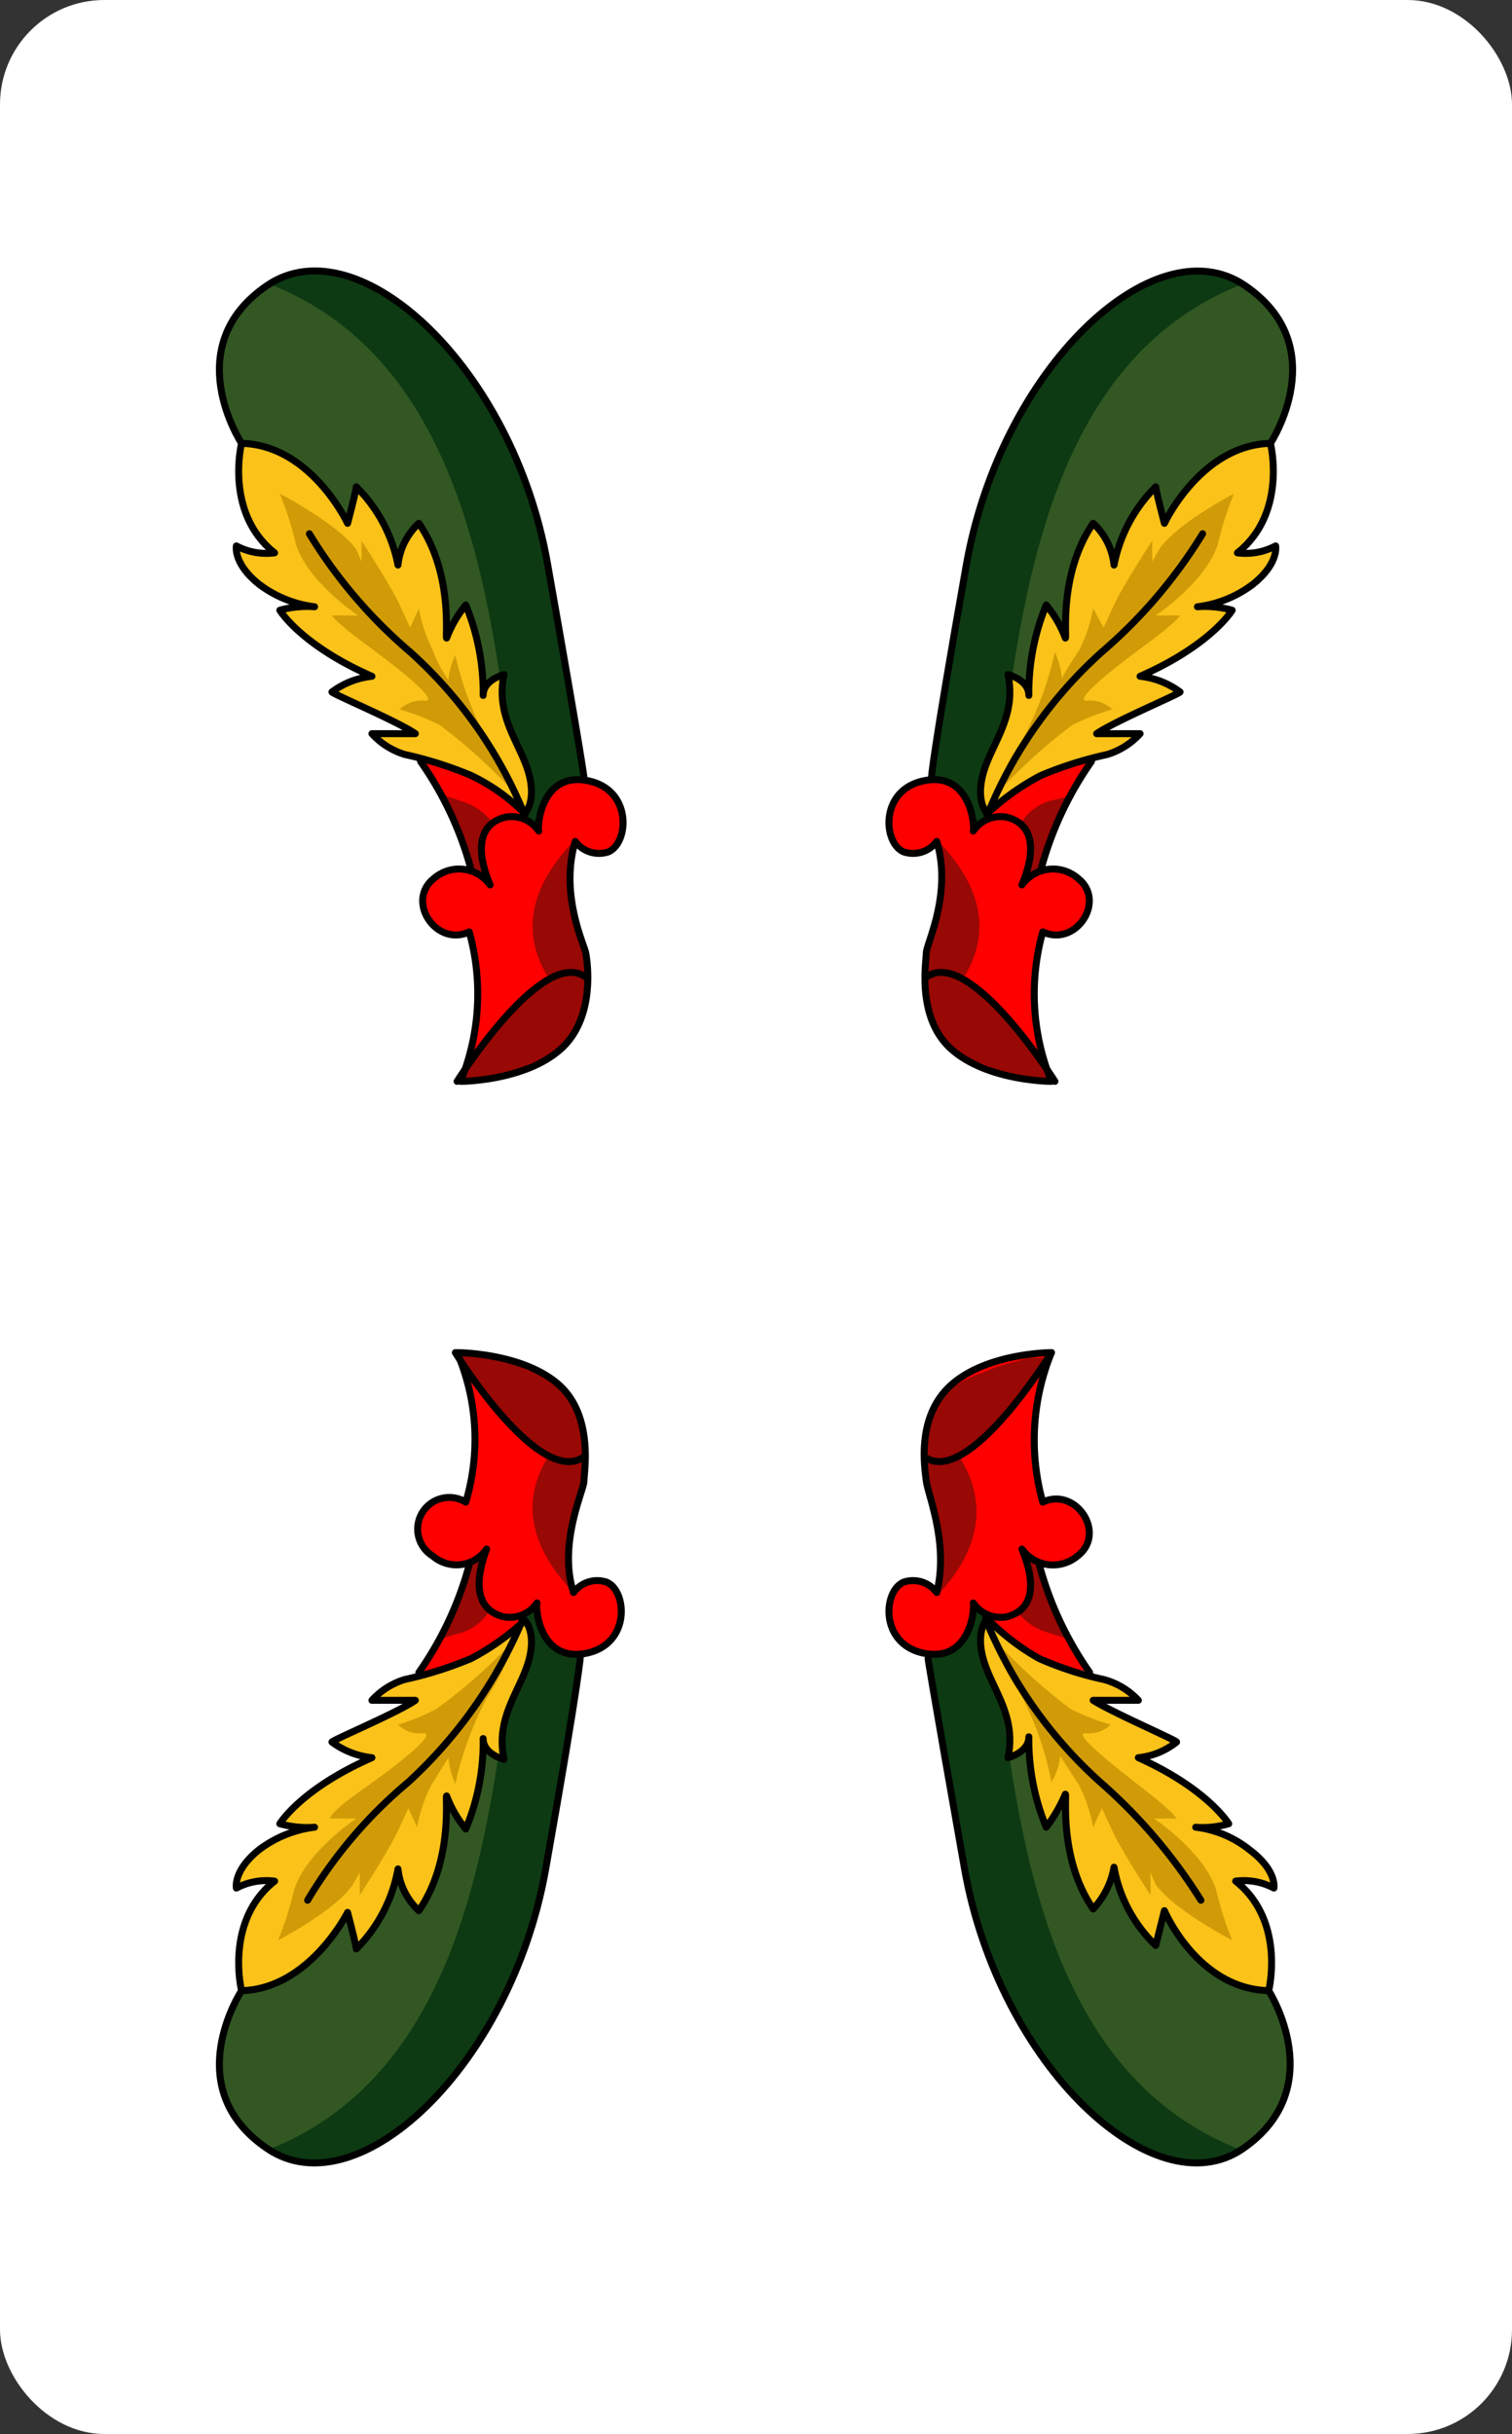 <svg xmlns="http://www.w3.org/2000/svg" viewBox="0 0 87 140">
  <rect x="0" y="0" width="87" height="140" fill="#333333" stroke="none"/>
  <rect width="87" height="140" rx="6" ry="6" fill="#fff"/>
  <path d="M73.1 25.5s3.7-5.6-1.5-9.1-14 4.8-16 16.1-2 12.4-2 12.4l2.4 4.2z" fill="#325723"/>
  <path d="M71.6 16.3c-5.2-3.5-14 4.8-16 16.1s-2 12.3-2 12.3l3 4.3c2.1-8 1.2-27.4 15-32.7z" fill="#0d3a12"/>
  <path d="M59.8 50s1.3-4.3 2.9-6.2c0 .1-3.4.5-4.7 1.8l-1.4 1.6 1.6 4.5z" fill="red"/>
  <path d="M61.6 45.7a3.2 3.2 0 0 1-.9.3 2.9 2.9 0 0 0-2.3 2.2l.4.5c.2.3.3.4.3.6a3 3 0 0 1-.3 1.8h.2a.4.4 0 0 1 .1-.3v-.2l.4-.2.3-.2.4-1.4.4-.7a4.2 4.2 0 0 1 .6-1.4 5.4 5.4 0 0 1 .3-1" fill="#980805"/>
  <path d="M73.1 25.5s1 4-1.9 6.3a3.7 3.7 0 0 0 2.2-.4s.2 1-1.3 2.2a6.6 6.6 0 0 1-3.2 1.3 5.8 5.8 0 0 1 2 .2s-1.2 2-5.3 3.8a4.7 4.7 0 0 1 2.3.9c0 .1-3.8 1.7-4.8 2.4h2.5a4.2 4.2 0 0 1-1.9 1.2 21.8 21.8 0 0 0-3.8 1.2 14 14 0 0 0-3.1 2.2s-.7-.7-.2-2.4 1.9-3.2 1.4-5.6c0 0 1.2.3 1.2 1.2a13.2 13.2 0 0 1 1-5.2 6.7 6.7 0 0 1 1.1 1.9c.1 0-.4-3.7 1.6-6.6a3.8 3.8 0 0 1 1.2 2.4 8.7 8.7 0 0 1 2.4-4.5c0 .2.5 2.1.5 2.1s2.1-4.5 6.1-4.6z" fill="#fbc219"/>
  <path d="M57.3 45.7a32.4 32.4 0 0 1 4.4-4 14.5 14.5 0 0 1 2.3-.9 1.8 1.8 0 0 0-1.4-.5c-1 .1 1.4-1.8 3.3-3.2s2-1.7 2-1.7h-1.4s3-2 3.6-4.2a18.8 18.8 0 0 1 .9-2.8s-3.3 1.7-4.3 3.2l-.4.7v-1.2s-1.7 2.6-2.2 3.7l-.6 1.3-.6-1.1a9 9 0 0 1-.8 2.4c-.5.7-1 1.6-1 1.6a4.7 4.7 0 0 0-.4-1.5 19.6 19.6 0 0 1-1.9 5.1 9.4 9.4 0 0 0-1.5 3.1z" fill="#d09b07"/>
  <path d="M56.8 46.9a25.5 25.5 0 0 1 6.6-9.4 28.7 28.7 0 0 0 5.8-6.8" fill="none" stroke="#000" stroke-linecap="round" stroke-linejoin="round" stroke-width=".4"/>
  <path d="M53.9 48.4a1.7 1.7 0 0 1-1.9.6c-1.2-.5-1.4-3.6 1.2-4.1s2.9 2.5 2.8 2.9a1.9 1.9 0 0 1 1.9-.8c1.3.3 1.9 1.5.9 3.9a2.2 2.2 0 0 1 3.2-.4c1.7 1.3-.1 4-2 3.1a13.3 13.3 0 0 0 .5 8.6s-3.6 0-5.7-1.8-1.5-5.1-1.5-5.6a9.1 9.1 0 0 0 .6-6.4z" fill="red"/>
  <path d="M53.8 59.2a4.9 4.9 0 0 0 2.8 2l.9.4 2.7.5h.5a29.5 29.5 0 0 0-3.9-4.7 3.2 3.2 0 0 0-1.4-1.1c1.8-2.8.9-5.5-1.4-7.9.9 3.1-.9 5.9-.7 8a14.7 14.7 0 0 0 .5 2.8z" fill="#980805"/>
  <path d="M53.9 48.4a1.7 1.7 0 0 1-1.9.6c-1.2-.5-1.4-3.6 1.2-4.1s2.9 2.5 2.8 2.9a1.9 1.9 0 0 1 1.9-.8c1.3.3 1.9 1.5.9 3.9a2.2 2.2 0 0 1 3.2-.4c1.7 1.3-.1 4-2 3.1a13.3 13.3 0 0 0 .5 8.6s-3.6 0-5.7-1.8-1.5-5.1-1.5-5.6 1.5-3.4.6-6.4zm8.9-4.6a19.7 19.7 0 0 0-2.9 6.2" fill="none" stroke="#000" stroke-linecap="round" stroke-linejoin="round" stroke-width=".4"/>
  <path d="M73.1 25.5s1 4-1.9 6.3a3.7 3.7 0 0 0 2.2-.4s.2 1-1.3 2.2a6.6 6.6 0 0 1-3.2 1.3 5.8 5.8 0 0 1 2 .2s-1.2 2-5.3 3.8a4.7 4.7 0 0 1 2.3.9c0 .1-3.8 1.7-4.8 2.4h2.5a4.2 4.2 0 0 1-1.9 1.2 21.8 21.8 0 0 0-3.8 1.2 14 14 0 0 0-3.1 2.2s-.7-.7-.2-2.4 1.9-3.2 1.4-5.6c0 0 1.2.3 1.2 1.2a13.2 13.2 0 0 1 1-5.2 6.7 6.7 0 0 1 1.1 1.9c.1 0-.4-3.7 1.6-6.6a3.8 3.8 0 0 1 1.2 2.4 8.7 8.7 0 0 1 2.4-4.5c0 .2.5 2.1.5 2.1s2.1-4.5 6.1-4.6z" fill="none" stroke="#000" stroke-linecap="round" stroke-linejoin="round" stroke-width=".4"/>
  <path d="M73.1 25.5s3.7-5.6-1.5-9.1-14 4.8-16 16.1-2 12.2-2 12.2m7.1 17.5s-4.9-7.8-7.4-6" fill="none" stroke="#000" stroke-linecap="round" stroke-linejoin="round" stroke-width=".4"/>
  <path d="M13.9 25.5s-3.7-5.6 1.5-9.1 14.1 4.7 16.1 16 2.1 12.3 2.1 12.3L31.2 49z" fill="#325723"/>
  <path d="M15.4 16.3c5.2-3.5 14 4.8 16 16.1s2 12.3 2 12.3l-3 4.3c-2.1-8-1.2-27.4-15-32.7z" fill="#0d3a12"/>
  <path d="M27.2 50s-1.3-4.3-2.9-6.2c0 .1 3.4.5 4.7 1.8l1.4 1.6-1.6 4.5z" fill="red"/>
  <path d="M25.4 45.7a3 3 0 0 0 .6 1.1 14.7 14.7 0 0 1 .6 1.4l.4.8.3 1.3.4.2.3.3c0 .1.2.1.2.1s.1.2.1.3h.1a6.2 6.2 0 0 1-.2-1.8 4.2 4.2 0 0 0 .2-.6 1.1 1.1 0 0 1 .5-.4 3.5 3.5 0 0 0-2.3-2.3l-1.2-.4" fill="#980805"/>
  <path d="M28.3 51.8v-.2h.1v.2" fill="red"/>
  <path d="M13.9 25.5s-1 4 1.9 6.3a3.7 3.7 0 0 1-2.2-.4s-.2 1 1.3 2.2a6.6 6.6 0 0 0 3.2 1.3 5.8 5.8 0 0 0-2 .2s1.2 2 5.3 3.8a4.7 4.7 0 0 0-2.3.9c0 .1 3.8 1.7 4.8 2.4h-2.5a4.2 4.2 0 0 0 1.9 1.2 21.8 21.8 0 0 1 3.8 1.2 11.1 11.1 0 0 1 3.1 2.2s.7-.7.2-2.4-1.9-3.2-1.4-5.6c0 0-1.2.3-1.2 1.2a13.2 13.2 0 0 0-1-5.2 6.7 6.7 0 0 0-1.1 1.9c-.1 0 .4-3.7-1.6-6.6a3.8 3.8 0 0 0-1.2 2.4 8.7 8.7 0 0 0-2.4-4.5c0 .2-.5 2.1-.5 2.1s-2.1-4.5-6.1-4.6z" fill="#fbc219"/>
  <path d="M29.7 45.7a32.4 32.4 0 0 0-4.4-4 14.5 14.5 0 0 0-2.3-.9 1.8 1.8 0 0 1 1.4-.5c1 .1-1.4-1.8-3.3-3.2s-2-1.7-2-1.7h1.5s-3-2-3.6-4.2a18.8 18.8 0 0 0-.9-2.8s3.3 1.7 4.4 3.2l.3.7v-1.2s1.7 2.6 2.2 3.7l.6 1.3.5-1.1a9 9 0 0 0 .8 2.4 6.9 6.9 0 0 0 .9 1.7 3.8 3.8 0 0 1 .4-1.4 19.4 19.4 0 0 0 1.9 5 17.3 17.3 0 0 1 1.6 3z" fill="#d09b07"/>
  <path d="M17.8 30.7a28.1 28.1 0 0 0 5.8 6.8 25.5 25.5 0 0 1 6.6 9.4" fill="none" stroke="#000" stroke-linecap="round" stroke-linejoin="round" stroke-width=".4"/>
  <path d="M33.1 48.4a1.7 1.7 0 0 0 1.9.6c1.2-.5 1.4-3.6-1.2-4.1s-2.9 2.5-2.8 2.9a1.9 1.9 0 0 0-1.9-.8c-1.3.3-1.9 1.5-.9 3.9a2.2 2.2 0 0 0-3.2-.4c-1.7 1.3.1 4 2 3.1a13.3 13.3 0 0 1-.5 8.6s3.6 0 5.7-1.8 1.5-5.1 1.5-5.6-1.5-3.4-.6-6.4z" fill="red"/>
  <path d="M33.7 56.4c.2-2.1-1.6-5-.7-8-2.3 2.4-3.2 5.1-1.4 7.9a6 6 0 0 0-1.4 1.1 29.5 29.5 0 0 0-3.9 4.7h.5l2.7-.5a1.8 1.8 0 0 0 .9-.4 6.1 6.1 0 0 0 2.8-2 14.7 14.7 0 0 0 .5-2.8z" fill="#980805"/>
  <path d="M33.1 48.4a1.7 1.7 0 0 0 1.9.6c1.2-.5 1.4-3.6-1.2-4.1s-2.9 2.5-2.8 2.9a1.9 1.9 0 0 0-1.9-.8c-1.3.3-1.9 1.5-.9 3.9a2.2 2.2 0 0 0-3.2-.4c-1.7 1.3.1 4 2 3.1a13.3 13.3 0 0 1-.5 8.6s3.6 0 5.7-1.8 1.6-5.1 1.5-5.6-1.5-3.4-.6-6.4zm-8.9-4.6a19.7 19.7 0 0 1 2.9 6.2" fill="none" stroke="#000" stroke-linecap="round" stroke-linejoin="round" stroke-width=".4"/>
  <path d="M13.9 25.5s-1 4 1.9 6.3a3.7 3.7 0 0 1-2.2-.4s-.2 1 1.3 2.2a6.6 6.6 0 0 0 3.2 1.3 5.8 5.8 0 0 0-2 .2s1.2 2 5.3 3.8a4.7 4.7 0 0 0-2.3.9c0 .1 3.8 1.7 4.8 2.4h-2.5a4.2 4.2 0 0 0 1.9 1.2 21.8 21.8 0 0 1 3.8 1.2 11.1 11.1 0 0 1 3.1 2.2s.7-.7.2-2.4-1.9-3.2-1.4-5.6c0 0-1.2.3-1.2 1.2a13.2 13.2 0 0 0-1-5.2 6.7 6.7 0 0 0-1.1 1.9c-.1 0 .4-3.7-1.6-6.6a3.8 3.8 0 0 0-1.2 2.4 8.7 8.7 0 0 0-2.4-4.5c0 .2-.5 2.1-.5 2.1s-2.1-4.5-6.1-4.6z" fill="none" stroke="#000" stroke-linecap="round" stroke-linejoin="round" stroke-width=".4"/>
  <path d="M13.9 25.5s-3.7-5.6 1.5-9.1 14.1 4.7 16.1 16 2.1 12.3 2.1 12.3m-7.3 17.5s4.9-7.8 7.4-6" fill="none" stroke="#000" stroke-linecap="round" stroke-linejoin="round" stroke-width=".4"/>
  <path d="M13.9 114.5s-3.7 5.6 1.5 9.1 14-4.8 16-16.1 2-12.4 2-12.4L31 90.9z" fill="#325723"/>
  <path d="M15.3 123.7c5.2 3.5 13.9-4.8 16-16.1s2-12.3 2-12.3l-3-4.3c-2.1 8-1.2 27.4-15 32.7z" fill="#0d3a12"/>
  <path d="M27.1 90s-1.4 4.3-2.9 6.2c0-.1 3.4-.5 4.7-1.8a7.2 7.2 0 0 0 1.4-1.6l-1.7-4.5z" fill="red"/>
  <path d="M25.3 94.3l.9-.3a2.9 2.9 0 0 0 2.3-2.2l-.5-.5c-.1-.3-.2-.4-.2-.6a3.9 3.9 0 0 1 .2-1.8h-.1a.4.4 0 0 1-.1.3v.2l-.4.2-.3.2-.4 1.4-.4.7a4.2 4.2 0 0 1-.6 1.4 5.4 5.4 0 0 1-.3 1" fill="#980805"/>
  <path d="M13.9 114.5s-1-4 1.9-6.3a3.7 3.7 0 0 0-2.2.4s-.2-1 1.3-2.2a6.6 6.6 0 0 1 3.2-1.3 5.8 5.8 0 0 1-2-.2s1.2-2 5.3-3.8a4.7 4.7 0 0 1-2.3-.9c0-.1 3.8-1.7 4.8-2.4h-2.5a4.2 4.2 0 0 1 1.9-1.2 21.8 21.8 0 0 0 3.8-1.2 14 14 0 0 0 3.1-2.2s.7.7.2 2.4-1.9 3.2-1.4 5.6c0 0-1.2-.3-1.2-1.2a12.9 12.9 0 0 1-1 5.2 6.7 6.7 0 0 1-1.1-1.9c-.1 0 .4 3.7-1.6 6.6a3.8 3.8 0 0 1-1.2-2.4 8.7 8.7 0 0 1-2.4 4.6c0-.2-.5-2.1-.5-2.1s-2.2 4.4-6.1 4.5z" fill="#fbc219"/>
  <path d="M29.6 94.3a29.1 29.1 0 0 1-4.5 4 12.1 12.1 0 0 1-2.2.9 1.8 1.8 0 0 0 1.4.5c1-.1-1.4 1.8-3.4 3.2s-1.9 1.7-1.9 1.7h1.5s-3 2-3.6 4.2a18.8 18.8 0 0 1-.9 2.8s3.3-1.7 4.3-3.2l.4-.7v1.3s1.7-2.6 2.2-3.7l.6-1.3.5 1.1a9 9 0 0 1 .8-2.4l1-1.6a4.7 4.7 0 0 0 .4 1.5 19.6 19.6 0 0 1 1.9-5.1 11.2 11.2 0 0 0 1.5-3.2z" fill="#d09b07"/>
  <path d="M30.1 93.1a26.8 26.8 0 0 1-6.6 9.4 26.5 26.5 0 0 0-5.8 6.8" fill="none" stroke="#000" stroke-linecap="round" stroke-linejoin="round" stroke-width=".4"/>
  <path d="M33 91.6a1.7 1.7 0 0 1 1.9-.6c1.2.5 1.4 3.6-1.2 4.1s-2.9-2.5-2.8-2.9a1.9 1.9 0 0 1-1.9.8c-1.3-.3-1.9-1.5-1-3.9a2.1 2.1 0 0 1-3.1.4 1.8 1.8 0 0 1 1.9-3.1 12.6 12.6 0 0 0-.5-8.6s3.7 0 5.8 1.8 1.5 5.1 1.5 5.6-1.5 3.6-.6 6.4z" fill="red"/>
  <path d="M33.1 80.8a5.5 5.5 0 0 0-2.8-2l-.9-.4-2.6-.5h-.5a29.5 29.5 0 0 0 3.9 4.7 3.2 3.2 0 0 0 1.4 1.1c-1.8 2.8-.9 5.5 1.4 7.9-.9-3.1.6-6.1.7-8a5.8 5.8 0 0 0-.6-2.8z" fill="#980805"/>
  <path d="M33 91.6a1.7 1.7 0 0 1 1.9-.6c1.2.5 1.4 3.6-1.2 4.1s-2.9-2.5-2.8-2.9a1.9 1.9 0 0 1-1.9.8c-1.3-.3-1.9-1.5-1-3.9a2.1 2.1 0 0 1-3.1.4 1.8 1.8 0 0 1 1.9-3.1 12.6 12.6 0 0 0-.5-8.6s3.7 0 5.8 1.8 1.5 5.1 1.5 5.6-1.5 3.6-.6 6.4zm-8.9 4.6A19.7 19.7 0 0 0 27 90" fill="none" stroke="#000" stroke-linecap="round" stroke-linejoin="round" stroke-width=".4"/>
  <path d="M13.9 114.5s-1-4 1.9-6.3a3.7 3.7 0 0 0-2.2.4s-.2-1 1.3-2.2a6.6 6.6 0 0 1 3.2-1.3 5.8 5.8 0 0 1-2-.2s1.2-2 5.3-3.8a4.7 4.7 0 0 1-2.3-.9c0-.1 3.8-1.7 4.8-2.4h-2.5a4.2 4.2 0 0 1 1.9-1.2 21.8 21.8 0 0 0 3.8-1.2 14 14 0 0 0 3.1-2.2s.7.7.2 2.4-1.9 3.2-1.4 5.6c0 0-1.2-.3-1.2-1.2a12.9 12.9 0 0 1-1 5.2 6.7 6.7 0 0 1-1.1-1.9c-.1 0 .4 3.7-1.6 6.6a3.8 3.8 0 0 1-1.2-2.4 8.7 8.7 0 0 1-2.4 4.6c0-.2-.5-2.1-.5-2.1s-2.2 4.4-6.1 4.5z" fill="none" stroke="#000" stroke-linecap="round" stroke-linejoin="round" stroke-width=".4"/>
  <path d="M13.9 114.5s-3.7 5.6 1.5 9.1 14-4.8 16-16.1 2-12.3 2-12.3m-7.2-17.4s4.8 7.8 7.4 6" fill="none" stroke="#000" stroke-linecap="round" stroke-linejoin="round" stroke-width=".4"/>
  <path d="M73 114.5s3.6 5.6-1.5 9.1-14-4.8-16-16.1-2.1-12.4-2.1-12.4l2.4-4.2z" fill="#325723"/>
  <path d="M71.5 123.7c-5.2 3.5-14-4.8-16-16.1s-2.1-12.3-2.1-12.3l3-4.3c2.2 8 1.2 27.4 15.1 32.7z" fill="#0d3a12"/>
  <path d="M59.8 90s1.3 4.3 2.9 6.2c0-.1-3.4-.5-4.7-1.8a7.2 7.2 0 0 1-1.4-1.6l1.6-4.5z" fill="red"/>
  <path d="M61.5 94.3a6 6 0 0 0-.6-1.1 14.7 14.7 0 0 1-.6-1.4l-.4-.8-.3-1.3-.4-.2-.4-.3a.1.1 0 0 0-.1-.1c0-.1-.1-.2-.1-.3h-.1a6.2 6.2 0 0 1 .2 1.8 4.2 4.2 0 0 0-.2.6l-.5.4a3.3 3.3 0 0 0 2.3 2.3l1.2.4" fill="#980805"/>
  <path d="M58.6 88.2v.2h-.1v-.2" fill="red"/>
  <path d="M73 114.5s1-4-1.9-6.3a3.7 3.7 0 0 1 2.2.4s.2-1-1.4-2.2a6.1 6.1 0 0 0-3.1-1.3 5.2 5.2 0 0 0 1.9-.2s-1.2-2-5.2-3.8a4.2 4.2 0 0 0 2.2-.9c0-.1-3.7-1.7-4.8-2.4h2.6a4.2 4.2 0 0 0-2-1.2 19 19 0 0 1-3.7-1.2 13.3 13.3 0 0 1-3-2.3s-.7.7-.2 2.4 1.9 3.2 1.4 5.6c0 0 1.2-.3 1.2-1.2a13.2 13.2 0 0 0 1 5.2 9 9 0 0 0 1.1-1.9c.1 0-.4 3.7 1.6 6.6a4.7 4.7 0 0 0 1.2-2.4 8.2 8.2 0 0 0 2.4 4.5l.5-2s1.9 4.5 6 4.6z" fill="#fbc219"/>
  <path d="M57.2 94.3a32.4 32.4 0 0 0 4.4 4 14.5 14.5 0 0 0 2.3.9 1.8 1.8 0 0 1-1.4.5c-.9-.1 1.5 1.8 3.3 3.2s1.9 1.7 1.9 1.7h-1.3s3 2 3.6 4.2a18.8 18.8 0 0 0 .9 2.8s-3.3-1.7-4.4-3.2l-.3-.7v1.3s-1.7-2.6-2.2-3.7l-.6-1.3-.5 1.1a9 9 0 0 0-.8-2.4L61 101a3.5 3.5 0 0 1-.5 1.5 18.1 18.1 0 0 0-1.8-5.1 9.4 9.4 0 0 1-1.5-3.1z" fill="#d09b07"/>
  <path d="M69.1 109.3a30.5 30.5 0 0 0-5.8-6.8 25.5 25.5 0 0 1-6.6-9.4" fill="none" stroke="#000" stroke-linecap="round" stroke-linejoin="round" stroke-width=".4"/>
  <path d="M53.9 91.6A1.7 1.7 0 0 0 52 91c-1.2.5-1.4 3.6 1.2 4.1s2.9-2.5 2.8-2.9a1.9 1.9 0 0 0 1.9.8c1.3-.3 1.9-1.5.9-3.9a2.2 2.2 0 0 0 3.2.4c1.7-1.3-.1-4-2-3.1a13.3 13.3 0 0 1 .5-8.6s-3.6 0-5.7 1.8-1.5 5.1-1.5 5.6 1.3 3.6.6 6.4z" fill="red"/>
  <path d="M53.2 83.7c.1 1.9 1.6 5.1.7 8.1 2.3-2.4 3.1-5.2 1.3-8a6.5 6.5 0 0 0 1.5-1 34 34 0 0 0 3.8-4.7h-1.3l-1.8.5-1 .4a5.4 5.4 0 0 0-2.7 2 4.4 4.4 0 0 0-.5 2.7z" fill="#980805"/>
  <path d="M53.9 91.6A1.7 1.7 0 0 0 52 91c-1.2.5-1.4 3.6 1.2 4.1s2.9-2.5 2.8-2.9a1.9 1.9 0 0 0 1.9.8c1.3-.3 1.9-1.5.9-3.9a2.2 2.2 0 0 0 3.2.4c1.7-1.3-.1-4-2-3.1a13.3 13.3 0 0 1 .5-8.6s-3.6 0-5.7 1.8-1.6 4.8-1.5 5.6 1.3 3.6.6 6.4zm8.8 4.6a19.7 19.7 0 0 1-2.9-6.2" fill="none" stroke="#000" stroke-linecap="round" stroke-linejoin="round" stroke-width=".4"/>
  <path d="M73 114.5s1-4-1.9-6.3a3.7 3.7 0 0 1 2.2.4s.2-1-1.4-2.2a6.1 6.1 0 0 0-3.1-1.3 5.2 5.2 0 0 0 1.9-.2s-1.2-2-5.2-3.8a4.2 4.2 0 0 0 2.2-.9c0-.1-3.7-1.7-4.8-2.4h2.6a4.2 4.2 0 0 0-2-1.2 19 19 0 0 1-3.7-1.2 13.3 13.3 0 0 1-3-2.3s-.7.7-.2 2.4 1.9 3.2 1.4 5.6c0 0 1.2-.3 1.2-1.2a13.2 13.2 0 0 0 1 5.2 9 9 0 0 0 1.1-1.9c.1 0-.4 3.7 1.6 6.6a4.7 4.7 0 0 0 1.2-2.4 8.2 8.2 0 0 0 2.4 4.5l.5-2s1.9 4.5 6 4.6z" fill="none" stroke="#000" stroke-linecap="round" stroke-linejoin="round" stroke-width=".4"/>
  <path d="M73 114.5s3.6 5.6-1.5 9.1-14-4.8-16-16.1-2.1-12.1-2.1-12.1m7.1-17.6s-4.8 7.8-7.3 6" fill="none" stroke="#000" stroke-linecap="round" stroke-linejoin="round" stroke-width=".4"/>
</svg>
